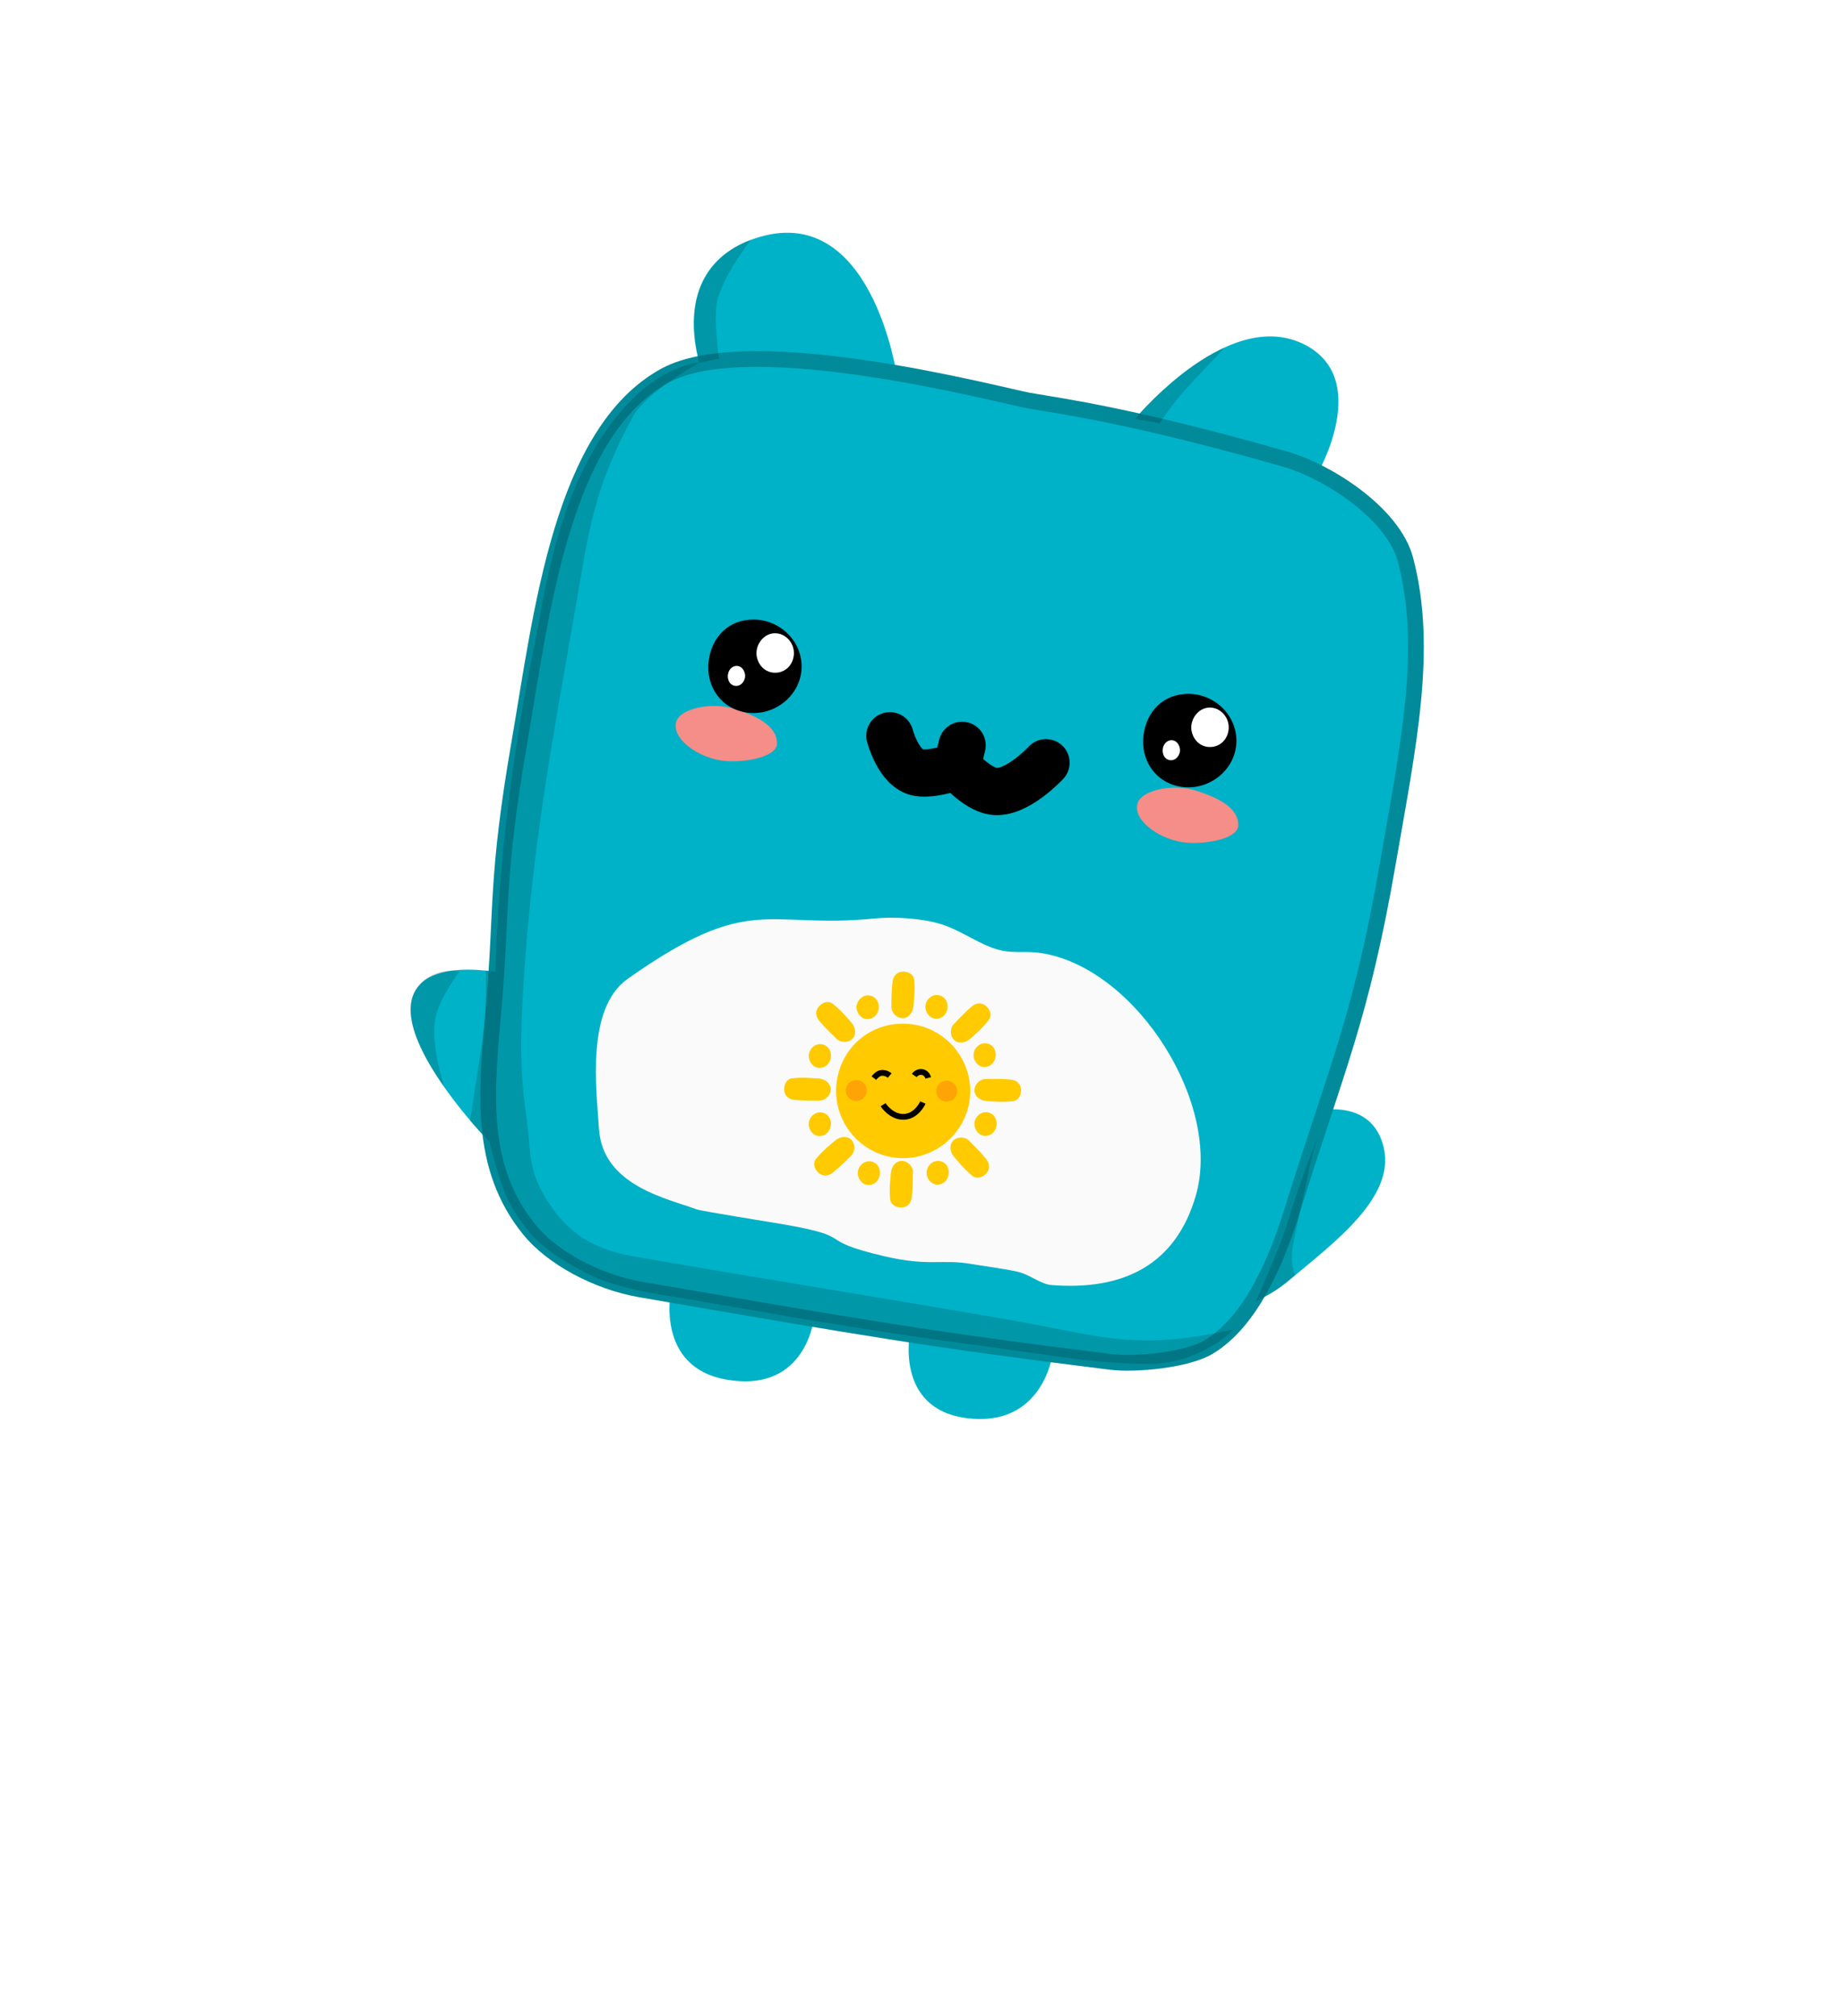 <svg width="117" height="128" viewBox="0 0 117 128" fill="none" xmlns="http://www.w3.org/2000/svg">
<g filter="url(#filter0_d_455_1483)">
<g filter="url(#filter1_dd_455_1483)">
<path d="M25.415 63.467C26.489 65.768 29.719 68.9 29.719 68.9C29.719 68.9 29.109 69.584 30.799 72.586C32.347 75.336 34.187 76.614 36.981 77.791C38.742 78.533 41.221 78.798 41.221 78.798C41.221 78.798 40.423 82.891 45.599 84.335C50.775 85.78 52.023 81.214 52.023 81.214L56.309 81.954C56.309 81.954 55.935 86.785 61.179 87.3C64.887 87.664 67.305 84.311 67.305 84.311C67.305 84.311 74.229 85.257 77.561 82.956C79.956 81.302 81.097 79.698 81.097 79.698C81.097 79.698 86.946 75.86 88.529 72.337C89.399 70.4 89.543 68.172 88.754 66.767C87.84 65.138 86.322 64.876 86.322 64.876C86.322 64.876 91.071 50.712 91.798 39.895C92.072 35.82 92.292 31.92 89.986 28.548C88.519 26.403 85.208 25.332 85.208 25.332C85.208 25.332 88.074 20.447 84.254 17.536C78.328 13.019 72.276 20.342 72.276 20.342L57.69 18.008C57.69 18.008 56.879 13.978 55.431 11.917C53.132 8.646 49.084 7.643 45.479 9.372C42.006 11.038 42.469 17.22 42.469 17.22C42.469 17.22 38.678 19.504 36.812 21.762C34.221 24.897 33.908 27.543 32.838 31.467C31.768 35.391 31.578 37.839 31.012 42.23C30.46 46.509 29.632 55.731 29.632 55.731C29.632 55.731 28.536 55.801 27.754 55.959C26.269 56.26 25.018 56.892 24.76 58.385C24.274 61.2 25.042 62.667 25.415 63.467Z" fill="white"/>
<path d="M25.415 63.467C26.489 65.768 29.719 68.9 29.719 68.9C29.719 68.9 29.109 69.584 30.799 72.586C32.347 75.336 34.187 76.614 36.981 77.791C38.742 78.533 41.221 78.798 41.221 78.798C41.221 78.798 40.423 82.891 45.599 84.335C50.775 85.78 52.023 81.214 52.023 81.214L56.309 81.954C56.309 81.954 55.935 86.785 61.179 87.3C64.887 87.664 67.305 84.311 67.305 84.311C67.305 84.311 74.229 85.257 77.561 82.956C79.956 81.302 81.097 79.698 81.097 79.698C81.097 79.698 86.946 75.86 88.529 72.337C89.399 70.4 89.543 68.172 88.754 66.767C87.84 65.138 86.322 64.876 86.322 64.876C86.322 64.876 91.071 50.712 91.798 39.895C92.072 35.82 92.292 31.92 89.986 28.548C88.519 26.403 85.208 25.332 85.208 25.332C85.208 25.332 88.074 20.447 84.254 17.536C78.328 13.019 72.276 20.342 72.276 20.342L57.69 18.008C57.69 18.008 56.879 13.978 55.431 11.917C53.132 8.646 49.084 7.643 45.479 9.372C42.006 11.038 42.469 17.22 42.469 17.22C42.469 17.22 38.678 19.504 36.812 21.762C34.221 24.897 33.908 27.543 32.838 31.467C31.768 35.391 31.578 37.839 31.012 42.23C30.46 46.509 29.632 55.731 29.632 55.731C29.632 55.731 28.536 55.801 27.754 55.959C26.269 56.26 25.018 56.892 24.76 58.385C24.274 61.2 25.042 62.667 25.415 63.467Z" stroke="white"/>
</g>
<path d="M46.126 83.594C41.572 82.808 42.598 77.927 42.598 77.927L51.706 79.499C51.706 79.499 51.305 84.487 46.126 83.594Z" fill="#00B2C7"/>
<path d="M61.339 86.035C56.754 85.428 57.78 80.547 57.78 80.547L66.814 82.014C66.814 82.014 66.193 86.678 61.339 86.035Z" fill="#00B2C7"/>
<path d="M87.843 68.856C88.585 72.018 84.744 74.851 81.782 77.333C80.478 78.427 79.032 78.882 79.032 78.882C79.032 78.882 81.003 75.308 82.214 72.166C82.944 70.274 83.647 66.529 83.647 66.529C83.647 66.529 87.102 65.693 87.843 68.856Z" fill="#00B2C7"/>
<path d="M26.968 58.227C23.481 60.835 31.273 68.72 31.273 68.72C31.273 68.72 31.396 64.634 31.374 62.865C31.342 60.41 31.843 57.786 31.843 57.786C31.843 57.786 28.656 57.06 26.968 58.227Z" fill="#00B2C7"/>
<path d="M27.683 60.456C27.241 62.11 28.193 64.958 28.193 64.958C28.193 64.958 25.029 60.917 26.396 58.855C27.421 57.259 29.174 57.679 29.174 57.679C29.174 57.679 28.025 59.176 27.683 60.456Z" fill="black" fill-opacity="0.15"/>
<path d="M47.87 11.158C42.09 13.152 44.574 19.6 44.574 19.6C44.574 19.6 47.945 19.191 50.252 19.201C52.836 19.213 56.94 19.877 56.94 19.877C56.94 19.877 55.331 8.584 47.87 11.158Z" fill="#00B2C7"/>
<path d="M82.676 17.809C87.194 19.936 83.641 26.067 83.641 26.067C83.641 26.067 79.946 24.928 77.526 24.204C75.32 23.543 71.771 22.916 71.771 22.916C71.771 22.916 77.743 15.486 82.676 17.809Z" fill="#00B2C7"/>
<path d="M65.314 21.434C63.707 21.156 47.705 16.863 42.232 19.841C35.657 23.419 34.389 34.917 32.982 43.071C31.456 51.912 31.908 53.554 31.334 60.075C30.881 65.232 30.343 70.058 33.608 74.076C35.015 75.808 37.827 77.38 40.677 77.872L40.735 77.882C54.797 80.309 59.176 81.065 70.504 82.468C72.108 82.666 75.353 82.352 76.737 81.52C79.423 79.905 81.037 76.037 81.97 73.045C84.853 63.796 86.406 60.661 88.117 50.749C89.379 43.435 90.727 37.222 89.225 31.538C88.424 28.506 84.118 25.878 81.679 25.178C72.042 22.411 67.368 21.788 65.314 21.434Z" fill="#00B2C7" stroke="#008A9A"/>
<path d="M56.493 42.715C56.493 42.715 57.047 44.834 58.297 45.05C59.256 45.215 60.757 44.647 60.757 44.647M60.757 44.647C60.757 44.647 61.977 46.078 63.057 46.239C64.528 46.459 66.404 44.426 66.404 44.426M60.757 44.647L61.078 43.323" stroke="black" stroke-width="3" stroke-linecap="round"/>
<path d="M42.956 41.755C43.255 40.979 45.2 40.542 46.669 41.02C47.893 41.418 49.346 42.03 49.324 43.222C49.308 44.037 47.422 44.41 46.1 44.321C44.404 44.206 42.524 42.876 42.956 41.755Z" fill="#F58D88"/>
<path d="M72.241 46.94C72.54 46.164 74.486 45.728 75.955 46.206C77.178 46.604 78.631 47.216 78.609 48.407C78.594 49.223 76.707 49.596 75.385 49.506C73.69 49.391 71.809 48.061 72.241 46.94Z" fill="#F58D88"/>
<path d="M44.988 37.972C45.177 36.424 46.275 35.334 47.834 35.336C49.533 35.338 50.958 36.74 50.885 38.437C50.81 40.167 49.174 41.468 47.457 41.248C45.816 41.038 44.788 39.614 44.988 37.972Z" fill="black"/>
<path d="M48.059 37.766C47.876 37.044 48.412 36.238 49.156 36.208C49.862 36.178 50.435 36.819 50.399 37.526C50.367 38.163 49.912 38.68 49.275 38.711C48.674 38.74 48.207 38.349 48.059 37.766Z" fill="white"/>
<path d="M46.204 38.917C46.209 38.583 46.44 38.276 46.774 38.279C47.15 38.283 47.39 38.743 47.275 39.102C47.184 39.388 46.943 39.596 46.647 39.545C46.351 39.494 46.199 39.217 46.204 38.917Z" fill="white"/>
<path d="M72.593 42.689C72.782 41.141 73.88 40.051 75.439 40.053C77.138 40.055 78.563 41.457 78.49 43.154C78.415 44.884 76.779 46.185 75.062 45.965C73.421 45.755 72.393 44.331 72.593 42.689Z" fill="black"/>
<path d="M75.662 42.483C75.479 41.762 76.015 40.955 76.759 40.925C77.466 40.896 78.038 41.536 78.002 42.243C77.971 42.88 77.516 43.397 76.878 43.428C76.277 43.458 75.81 43.066 75.662 42.483Z" fill="white"/>
<path d="M73.81 43.634C73.815 43.3 74.046 42.993 74.38 42.997C74.756 43.001 74.996 43.461 74.882 43.819C74.79 44.105 74.549 44.313 74.253 44.262C73.957 44.211 73.805 43.934 73.81 43.634Z" fill="white"/>
<path d="M55.502 54.316C48.589 55.003 47.705 52.602 39.852 58.144C37.186 60.024 37.865 65.153 38.025 67.668C38.256 71.299 42.409 72.102 44.222 72.783C44.518 72.894 49.044 73.615 49.669 73.723C54.581 74.571 51.541 74.683 56.123 75.756C58.996 76.429 59.773 75.927 61.647 76.25C62.24 76.353 64.196 76.615 64.772 76.789C65.472 77.002 66.114 77.54 66.749 77.59C71.316 77.952 74.643 76.308 75.915 71.907C77.582 66.137 72.236 57.662 66.333 56.552C64.927 56.288 64.244 56.663 62.909 56.146C61.832 55.728 60.863 55.027 59.76 54.682C58.539 54.301 56.774 54.189 55.502 54.316Z" fill="#FAFAFA"/>
<path d="M44.334 14.594C45.252 11.902 47.675 11.217 47.675 11.217C47.675 11.217 45.866 13.535 45.522 15.167C45.301 16.215 45.636 18.773 45.636 18.773L44.398 19.019C44.398 19.019 41.042 20.879 40.194 22.431C37.708 26.983 37.401 29.56 36.519 34.671C35.116 42.797 33.748 49.825 33.219 58.745C33.028 61.987 32.982 63.844 33.44 67.059C33.697 68.868 33.524 70.033 34.397 71.638C35.728 74.085 37.468 75.294 40.213 75.768C49.856 77.433 54.596 78.159 63.802 79.747C68.802 80.61 70.874 81.393 74.804 81.002C76.185 80.865 78.308 80.412 78.308 80.412C78.308 80.412 76.279 82.581 72.873 82.6C71.165 82.61 68.51 82.307 68.51 82.307L57.733 80.815L51.645 79.856L42.537 78.284C42.537 78.284 39.121 77.857 37.182 76.808C35.024 75.641 33.827 74.942 32.41 72.491C31.736 71.324 31.078 68.49 31.078 68.49L29.834 67.172C29.834 67.172 30.38 63.647 30.592 62.246C30.946 59.914 30.828 57.597 30.828 57.597L31.453 57.705C31.453 57.705 31.552 48.158 34.033 36.449C34.896 31.448 36.157 25.242 40.243 21.244C42.401 19.134 44.398 19.019 44.398 19.019C44.398 19.019 43.682 16.505 44.334 14.594Z" fill="black" fill-opacity="0.15"/>
<path d="M81.729 73.646C82.397 71.371 83.622 68.272 83.622 68.272C83.622 68.272 83.249 69.497 83.089 70.294C82.754 71.966 82.495 73.061 82.14 74.728C81.822 76.217 82.216 76.949 82.216 76.949C82.216 76.949 81.485 77.615 80.989 77.932C80.512 78.237 79.719 78.632 79.719 78.632C79.719 78.632 81.267 75.219 81.729 73.646Z" fill="black" fill-opacity="0.15"/>
<path d="M73.62 22.867L72.047 22.596C72.047 22.596 73.013 21.456 74.005 20.635C75.877 18.843 77.759 18.064 77.759 18.064C77.759 18.064 76.151 19.74 75.166 20.835C74.456 21.625 73.62 22.867 73.62 22.867Z" fill="black" fill-opacity="0.15"/>
<path d="M53.303 64.683C53.608 62.563 55.386 61.084 57.526 61.184C59.819 61.29 61.589 63.319 61.396 65.606C61.205 67.887 59.139 69.586 56.865 69.323C54.596 69.059 52.977 66.944 53.303 64.683Z" fill="#FFCA00" stroke="#FFCA00" stroke-width="0.368"/>
<path d="M59.986 65.937C60.349 66 60.694 65.757 60.757 65.394C60.819 65.031 60.576 64.686 60.213 64.624C59.85 64.561 59.505 64.804 59.443 65.167C59.38 65.53 59.623 65.875 59.986 65.937Z" fill="#FFA406"/>
<path d="M54.245 65.894C54.608 65.956 54.953 65.713 55.015 65.35C55.078 64.987 54.835 64.642 54.472 64.58C54.109 64.517 53.764 64.76 53.702 65.123C53.639 65.486 53.882 65.831 54.245 65.894Z" fill="#FFA406"/>
<path d="M55.474 64.449C55.474 64.449 55.699 64.153 55.937 64.122C56.248 64.082 56.483 64.285 56.483 64.285M58.04 64.283C58.04 64.283 58.222 64.009 58.551 64.067C58.848 64.119 58.927 64.436 58.927 64.436M58.589 66.001C58.589 66.001 58.2 66.881 57.384 66.909C56.567 66.937 56.062 66.14 56.062 66.14" stroke="black" stroke-width="0.368"/>
<path d="M64.281 65.733C63.526 65.805 63.231 65.754 62.659 65.723C62.403 65.71 62.114 65.564 62.055 65.314C61.986 65.018 62.265 64.697 62.568 64.692L62.583 64.692C63.117 64.684 63.552 64.677 64.119 64.723C64.486 64.752 64.647 64.966 64.635 65.253C64.624 65.485 64.513 65.711 64.281 65.733Z" fill="#FFCA00"/>
<path d="M62.065 67.21C62.152 66.918 62.453 66.72 62.742 66.82C62.986 66.904 63.098 67.128 63.084 67.386C63.067 67.685 62.849 67.94 62.549 67.937C62.208 67.932 61.969 67.537 62.065 67.21Z" fill="#FFCA00"/>
<path d="M62.008 62.837C62.094 62.544 62.396 62.347 62.684 62.446C62.928 62.531 63.04 62.755 63.026 63.013C63.009 63.312 62.791 63.567 62.491 63.563C62.15 63.559 61.911 63.163 62.008 62.837Z" fill="#FFCA00"/>
<path d="M58.952 59.772C59.038 59.48 59.34 59.282 59.628 59.382C59.872 59.466 59.984 59.69 59.97 59.948C59.953 60.247 59.735 60.502 59.435 60.498C59.094 60.494 58.855 60.099 58.952 59.772Z" fill="#FFCA00"/>
<path d="M54.584 59.797C54.67 59.505 54.971 59.307 55.26 59.406C55.504 59.491 55.616 59.715 55.602 59.973C55.585 60.272 55.367 60.527 55.067 60.523C54.726 60.519 54.486 60.123 54.584 59.797Z" fill="#FFCA00"/>
<path d="M51.548 62.892C51.635 62.599 51.936 62.402 52.224 62.501C52.469 62.586 52.581 62.81 52.566 63.068C52.549 63.367 52.331 63.622 52.032 63.618C51.691 63.614 51.451 63.218 51.548 62.892Z" fill="#FFCA00"/>
<path d="M51.545 67.22C51.632 66.928 51.933 66.73 52.222 66.83C52.466 66.914 52.578 67.138 52.563 67.396C52.547 67.695 52.328 67.95 52.029 67.946C51.688 67.942 51.448 67.547 51.545 67.22Z" fill="#FFCA00"/>
<path d="M54.661 70.329C54.748 70.037 55.049 69.839 55.337 69.938C55.581 70.023 55.694 70.247 55.679 70.505C55.662 70.804 55.444 71.059 55.145 71.055C54.804 71.051 54.564 70.656 54.661 70.329Z" fill="#FFCA00"/>
<path d="M59.029 70.305C59.116 70.012 59.417 69.814 59.705 69.914C59.95 69.998 60.062 70.222 60.047 70.48C60.03 70.779 59.812 71.034 59.513 71.031C59.172 71.026 58.932 70.631 59.029 70.305Z" fill="#FFCA00"/>
<path d="M64.281 65.733C63.526 65.805 63.231 65.754 62.659 65.723C62.403 65.71 62.114 65.564 62.055 65.314C61.986 65.018 62.265 64.697 62.568 64.692L62.583 64.692C63.117 64.684 63.552 64.677 64.119 64.723C64.486 64.752 64.647 64.966 64.635 65.253C64.624 65.485 64.513 65.711 64.281 65.733Z" stroke="#FFCA00" stroke-width="0.368"/>
<path d="M62.065 67.21C62.152 66.918 62.453 66.72 62.742 66.82C62.986 66.904 63.098 67.128 63.084 67.386C63.067 67.685 62.849 67.94 62.549 67.937C62.208 67.932 61.969 67.537 62.065 67.21Z" stroke="#FFCA00" stroke-width="0.368"/>
<path d="M62.008 62.837C62.094 62.544 62.396 62.347 62.684 62.446C62.928 62.531 63.04 62.755 63.026 63.013C63.009 63.312 62.791 63.567 62.491 63.563C62.15 63.559 61.911 63.163 62.008 62.837Z" stroke="#FFCA00" stroke-width="0.368"/>
<path d="M58.952 59.772C59.038 59.48 59.34 59.282 59.628 59.382C59.872 59.466 59.984 59.69 59.97 59.948C59.953 60.247 59.735 60.502 59.435 60.498C59.094 60.494 58.855 60.099 58.952 59.772Z" stroke="#FFCA00" stroke-width="0.368"/>
<path d="M54.584 59.797C54.67 59.505 54.971 59.307 55.26 59.406C55.504 59.491 55.616 59.715 55.602 59.973C55.585 60.272 55.367 60.527 55.067 60.523C54.726 60.519 54.486 60.123 54.584 59.797Z" stroke="#FFCA00" stroke-width="0.368"/>
<path d="M51.548 62.892C51.635 62.599 51.936 62.402 52.224 62.501C52.469 62.586 52.581 62.81 52.566 63.068C52.549 63.367 52.331 63.622 52.032 63.618C51.691 63.614 51.451 63.218 51.548 62.892Z" stroke="#FFCA00" stroke-width="0.368"/>
<path d="M51.545 67.22C51.632 66.928 51.933 66.73 52.222 66.83C52.466 66.914 52.578 67.138 52.563 67.396C52.547 67.695 52.328 67.95 52.029 67.946C51.688 67.942 51.448 67.547 51.545 67.22Z" stroke="#FFCA00" stroke-width="0.368"/>
<path d="M54.661 70.329C54.748 70.037 55.049 69.839 55.337 69.938C55.581 70.023 55.694 70.247 55.679 70.505C55.662 70.804 55.444 71.059 55.145 71.055C54.804 71.051 54.564 70.656 54.661 70.329Z" stroke="#FFCA00" stroke-width="0.368"/>
<path d="M59.029 70.305C59.116 70.012 59.417 69.814 59.705 69.914C59.95 69.998 60.062 70.222 60.047 70.48C60.03 70.779 59.812 71.034 59.513 71.031C59.172 71.026 58.932 70.631 59.029 70.305Z" stroke="#FFCA00" stroke-width="0.368"/>
<path d="M62.623 60.649C62.147 61.24 61.905 61.416 61.484 61.805C61.296 61.979 60.989 62.084 60.769 61.952C60.509 61.795 60.474 61.371 60.682 61.15L60.692 61.14C61.059 60.751 61.358 60.435 61.786 60.061C62.063 59.818 62.329 59.852 62.525 60.061C62.685 60.23 62.769 60.468 62.623 60.649Z" fill="#FFCA00" stroke="#FFCA00" stroke-width="0.368"/>
<path d="M57.856 58.241C57.908 58.998 57.849 59.292 57.805 59.862C57.785 60.118 57.631 60.404 57.38 60.456C57.083 60.517 56.768 60.23 56.772 59.927L56.772 59.912C56.777 59.378 56.782 58.943 56.842 58.378C56.881 58.011 57.099 57.855 57.385 57.875C57.617 57.892 57.84 58.009 57.856 58.241Z" fill="#FFCA00" stroke="#FFCA00" stroke-width="0.368"/>
<path d="M52.762 59.882C53.347 60.364 53.52 60.609 53.904 61.034C54.076 61.224 54.178 61.533 54.043 61.751C53.883 62.009 53.459 62.04 53.24 61.829L53.23 61.819C52.846 61.447 52.533 61.144 52.164 60.712C51.925 60.432 51.962 60.166 52.173 59.973C52.344 59.815 52.582 59.734 52.762 59.882Z" fill="#FFCA00" stroke="#FFCA00" stroke-width="0.368"/>
<path d="M50.32 64.643C51.075 64.574 51.37 64.626 51.942 64.657C52.198 64.671 52.487 64.819 52.545 65.068C52.613 65.364 52.334 65.685 52.03 65.689L52.015 65.689C51.481 65.695 51.046 65.701 50.479 65.654C50.112 65.623 49.952 65.409 49.965 65.123C49.976 64.89 50.088 64.665 50.32 64.643Z" fill="#FFCA00" stroke="#FFCA00" stroke-width="0.368"/>
<path d="M51.952 69.681C52.446 69.106 52.694 68.938 53.127 68.563C53.321 68.395 53.631 68.3 53.846 68.439C54.101 68.604 54.123 69.029 53.908 69.243L53.897 69.253C53.518 69.63 53.209 69.936 52.769 70.296C52.484 70.529 52.219 70.487 52.03 70.272C51.876 70.097 51.8 69.858 51.952 69.681Z" fill="#FFCA00" stroke="#FFCA00" stroke-width="0.368"/>
<path d="M56.691 72.114C56.637 71.357 56.695 71.063 56.739 70.492C56.758 70.237 56.912 69.95 57.163 69.898C57.46 69.836 57.775 70.122 57.772 70.426L57.772 70.44C57.767 70.975 57.764 71.41 57.705 71.975C57.666 72.341 57.449 72.498 57.163 72.478C56.931 72.463 56.708 72.346 56.691 72.114Z" fill="#FFCA00" stroke="#FFCA00" stroke-width="0.368"/>
<path d="M61.837 70.507C61.26 70.015 61.091 69.768 60.715 69.337C60.546 69.143 60.449 68.833 60.588 68.618C60.752 68.362 61.177 68.338 61.392 68.553L61.402 68.564C61.78 68.942 62.087 69.249 62.449 69.688C62.683 69.972 62.642 70.237 62.428 70.427C62.254 70.582 62.014 70.659 61.837 70.507Z" fill="#FFCA00" stroke="#FFCA00" stroke-width="0.368"/>
</g>
<defs>
<filter id="filter0_d_455_1483" x="16.972" y="4.921" width="82.624" height="94.056" filterUnits="userSpaceOnUse" color-interpolation-filters="sRGB">
<feFlood flood-opacity="0" result="BackgroundImageFix"/>
<feColorMatrix in="SourceAlpha" type="matrix" values="0 0 0 0 0 0 0 0 0 0 0 0 0 0 0 0 0 0 127 0" result="hardAlpha"/>
<feOffset dy="4"/>
<feGaussianBlur stdDeviation="3.55"/>
<feComposite in2="hardAlpha" operator="out"/>
<feColorMatrix type="matrix" values="0 0 0 0 0.06 0 0 0 0 0.05 0 0 0 0 0.157 0 0 0 0.22 0"/>
<feBlend mode="normal" in2="BackgroundImageFix" result="effect1_dropShadow_455_1483"/>
<feBlend mode="normal" in="SourceGraphic" in2="effect1_dropShadow_455_1483" result="shape"/>
</filter>
<filter id="filter1_dd_455_1483" x="0" y="0" width="116.568" height="128" filterUnits="userSpaceOnUse" color-interpolation-filters="sRGB">
<feFlood flood-opacity="0" result="BackgroundImageFix"/>
<feColorMatrix in="SourceAlpha" type="matrix" values="0 0 0 0 0 0 0 0 0 0 0 0 0 0 0 0 0 0 127 0" result="hardAlpha"/>
<feOffset dy="4"/>
<feGaussianBlur stdDeviation="3"/>
<feColorMatrix type="matrix" values="0 0 0 0 0.063 0 0 0 0 0.098 0 0 0 0 0.157 0 0 0 0.03 0"/>
<feBlend mode="normal" in2="BackgroundImageFix" result="effect1_dropShadow_455_1483"/>
<feColorMatrix in="SourceAlpha" type="matrix" values="0 0 0 0 0 0 0 0 0 0 0 0 0 0 0 0 0 0 127 0" result="hardAlpha"/>
<feOffset dy="16"/>
<feGaussianBlur stdDeviation="12"/>
<feColorMatrix type="matrix" values="0 0 0 0 0.063 0 0 0 0 0.098 0 0 0 0 0.157 0 0 0 0.08 0"/>
<feBlend mode="normal" in2="effect1_dropShadow_455_1483" result="effect2_dropShadow_455_1483"/>
<feBlend mode="normal" in="SourceGraphic" in2="effect2_dropShadow_455_1483" result="shape"/>
</filter>
</defs>
</svg>
